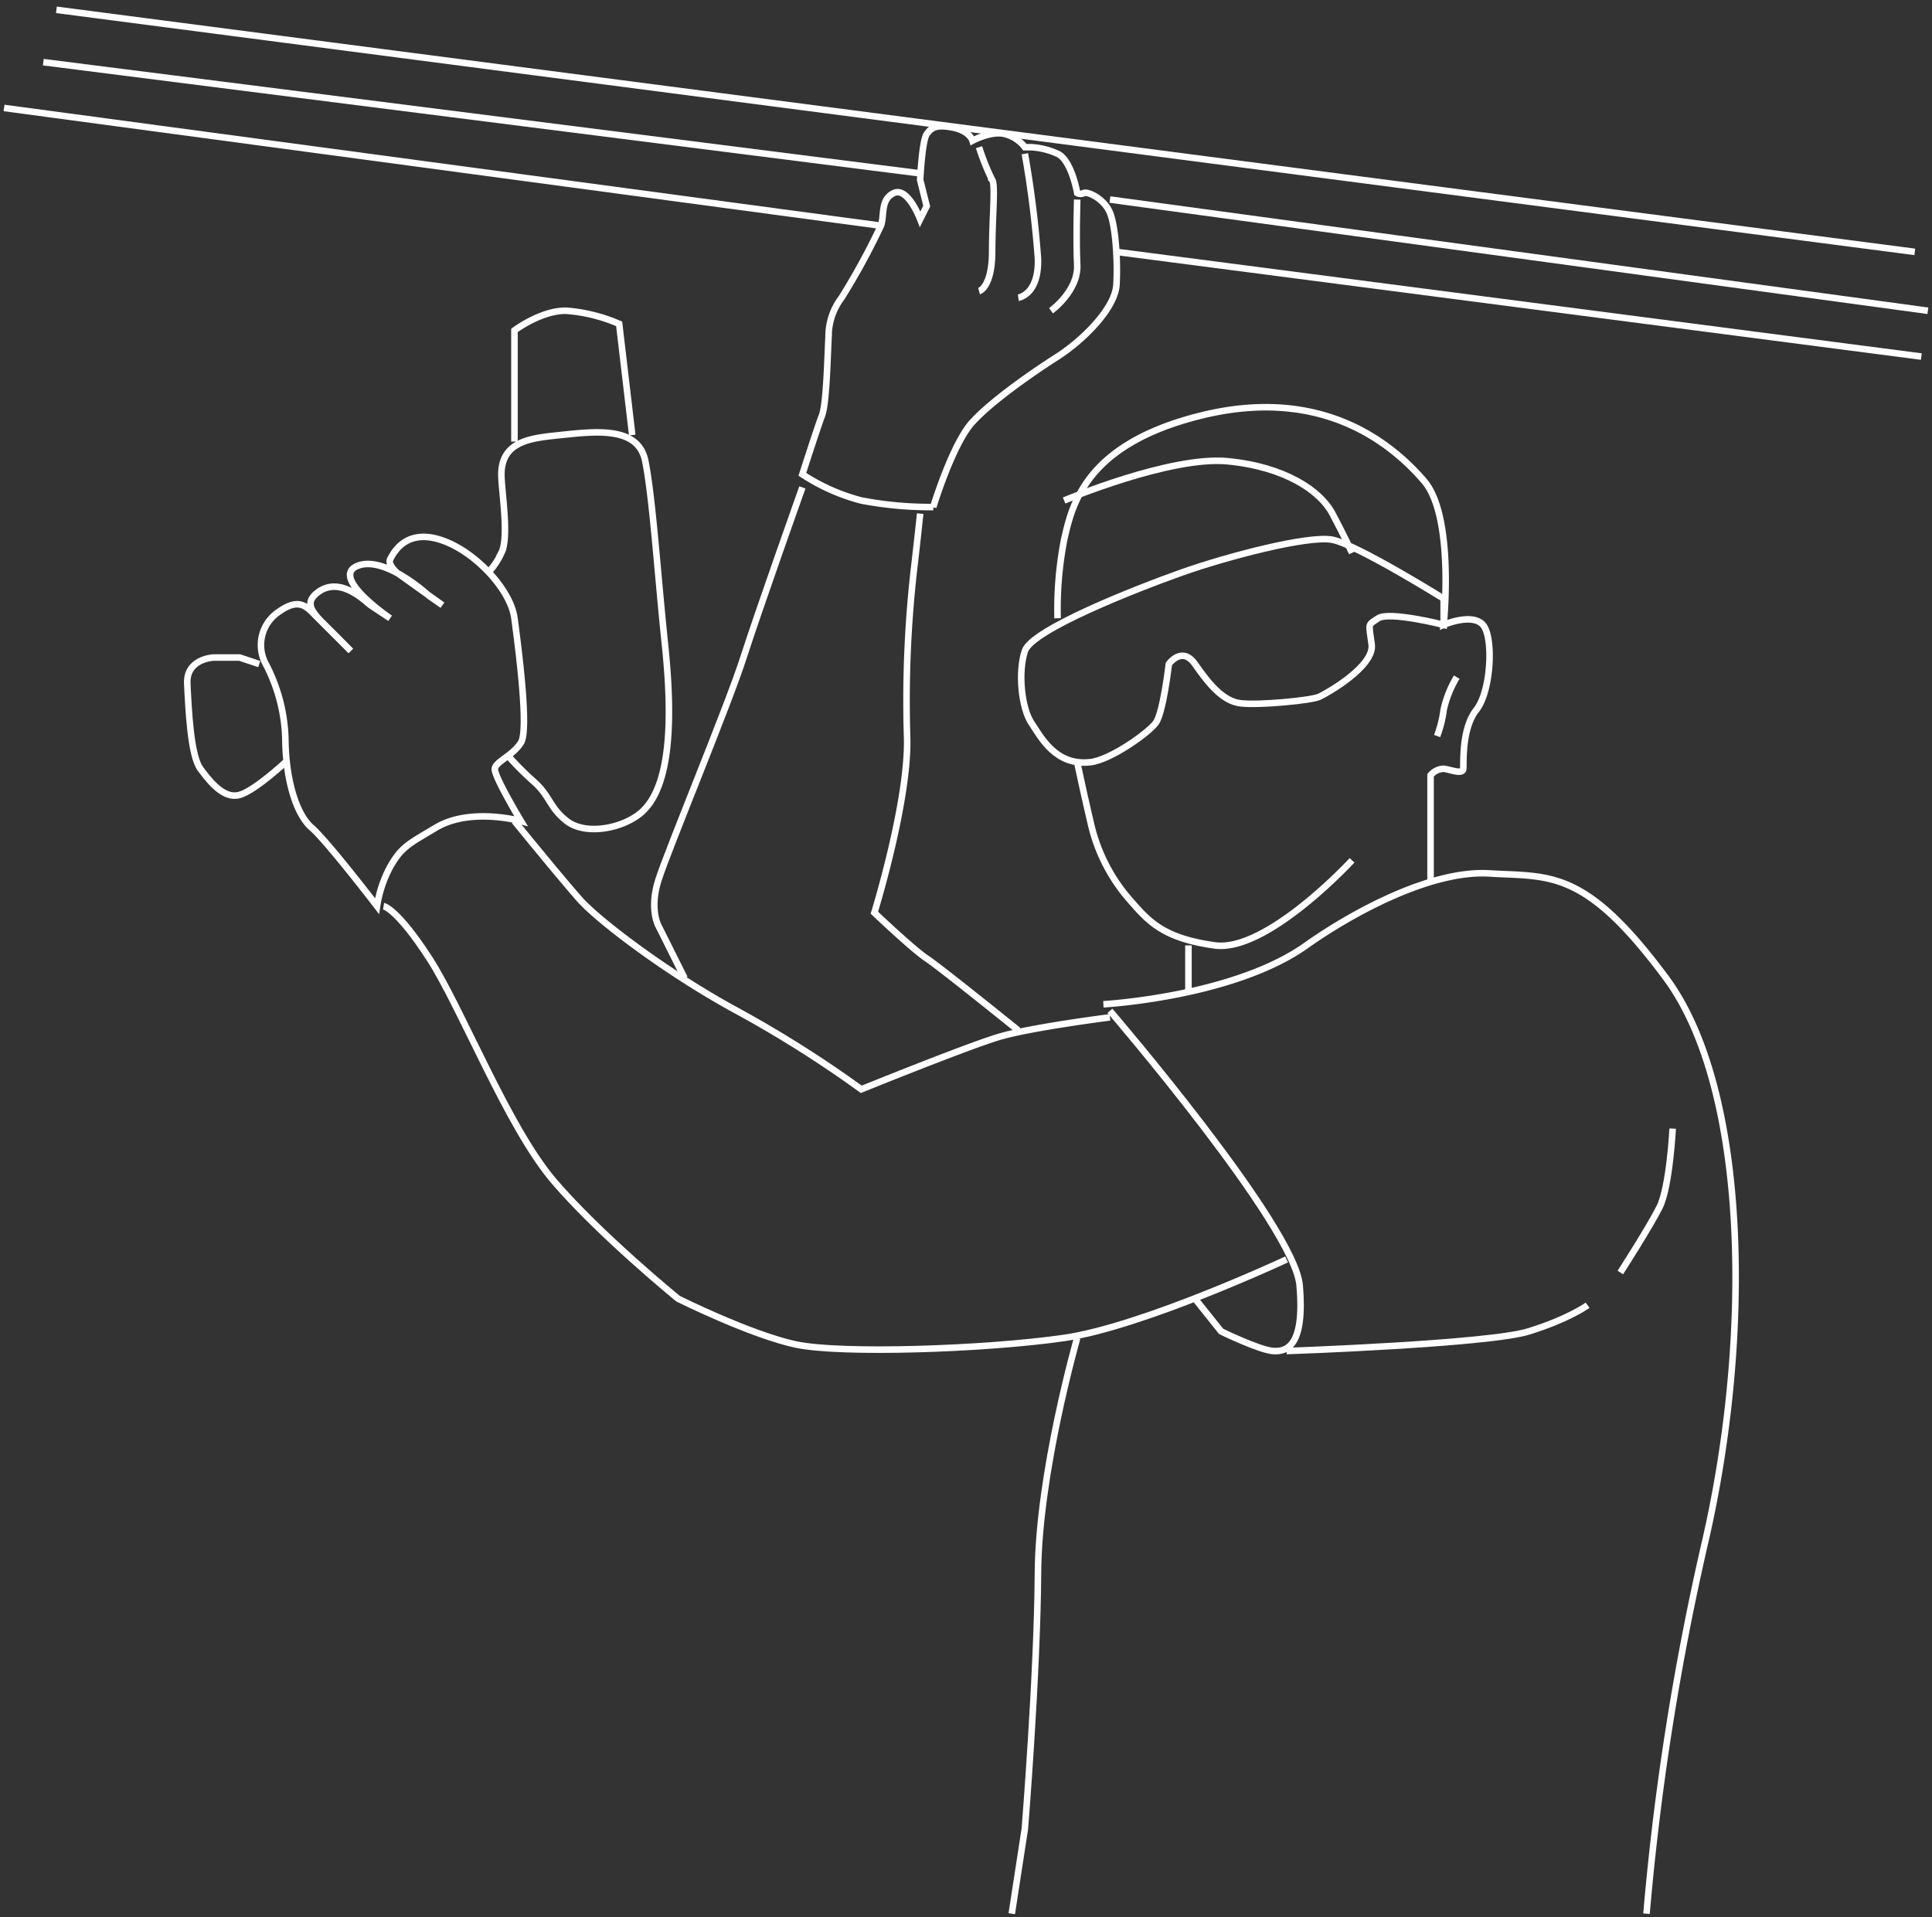 <svg id="_1" data-name="1" xmlns="http://www.w3.org/2000/svg" width="295.25" height="293.06" viewBox="0 0 295.25 293.06">
  <rect x="0" y="0" width="295.25" height="293.06" fill="#333333" stroke="none"/>
<defs>
    <style>
      .cls-1 {
        fill: none;
        stroke: #fff;
        stroke-width: 1px;
        fill-rule: evenodd;
      }
    </style>
  </defs>
  <path id="Фигура_832" data-name="Фигура 832" class="cls-1" d="M1697,2681l-284-37" transform="translate(-1404.38 -2642.5)"/>
  <path id="Фигура_831" data-name="Фигура 831" class="cls-1" d="M1545,2669l-134-17" transform="translate(-1404.38 -2642.5)"/>
  <path id="Фигура_830" data-name="Фигура 830" class="cls-1" d="M1699,2690l-125-17" transform="translate(-1404.38 -2642.5)"/>
  <path id="Фигура_829" data-name="Фигура 829" class="cls-1" d="M1575,2681l123,16" transform="translate(-1404.38 -2642.5)"/>
  <path id="Фигура_828" data-name="Фигура 828" class="cls-1" d="M1405,2659l134,18" transform="translate(-1404.38 -2642.5)"/>
  <path id="Фигура_827" data-name="Фигура 827" class="cls-1" d="M1483,2710v-17s4.18-3.13,8-3a25.237,25.237,0,0,1,8,2l2,17" transform="translate(-1404.38 -2642.5)"/>
  <path id="Фигура_826" data-name="Фигура 826" class="cls-1" d="M1444,2744l-3-1h-4s-4.19.17-4,4,0.5,10.96,2,13,3.63,4.68,6,4,7-5,7-5" transform="translate(-1404.38 -2642.5)"/>
  <path id="Фигура_825" data-name="Фигура 825" class="cls-1" d="M1482,2758a46.71,46.71,0,0,0,4,4c2.49,2.23,2.32,3.91,5,6s7.95,1.3,11-1c5.08-3.83,5.15-14.98,4-26s-1.87-22.27-3-28c-1.06-5.38-7.59-4.57-13-4-4.22.45-8.97,0.78-9,6-0.01,2.4,1.24,9.63,0,12a10.728,10.728,0,0,1-2,3" transform="translate(-1404.38 -2642.5)"/>
  <path id="Фигура_824" data-name="Фигура 824" class="cls-1" d="M1660,2815s-0.46,8.92-2,12-6,10-6,10" transform="translate(-1404.38 -2642.5)"/>
  <path id="Фигура_823" data-name="Фигура 823" class="cls-1" d="M1567,2719s16.24-6.85,25-6,14.13,4.49,16,8,3,6,3,6" transform="translate(-1404.38 -2642.5)"/>
  <path id="Фигура_822" data-name="Фигура 822" class="cls-1" d="M1627,2746a16.607,16.607,0,0,0-2,5,17.745,17.745,0,0,1-1,4" transform="translate(-1404.38 -2642.5)"/>
  <path id="Фигура_821" data-name="Фигура 821" class="cls-1" d="M1625,2734s-13.28-8.28-17-9-16.33,2.63-23,5c-7.01,2.49-22.92,8.73-24,12s-0.51,8.73,1,11,3.72,6.58,9,6c3.08-.34,8.85-4.45,10-6s2-9,2-9,2-2.85,4,0,4.17,5.68,7,6,10.77-.43,12-1,8.44-4.67,8-8-0.68-2.89,1-4,10,1,10,1v-4Z" transform="translate(-1404.38 -2642.5)"/>
  <path id="Фигура_820" data-name="Фигура 820" class="cls-1" d="M1611,2774s-13.02,14.12-21,13-10.11-3.71-13-7a26.8,26.8,0,0,1-6-12c-1.15-4.89-2-9-2-9" transform="translate(-1404.38 -2642.5)"/>
  <path id="Фигура_819" data-name="Фигура 819" class="cls-1" d="M1623,2777v-16a2.726,2.726,0,0,1,2-1c1.05,0.13,2.93.94,3,0s-0.26-6.14,2-9,2.66-11.13,1-13-6,0-6,0,1.73-16.52-3-22-15.34-14.6-34-10c-17.81,4.38-19.79,13.7-21,19a56.211,56.211,0,0,0-1,12" transform="translate(-1404.38 -2642.5)"/>
  <path id="Фигура_818" data-name="Фигура 818" class="cls-1" d="M1586,2794v-7" transform="translate(-1404.38 -2642.5)"/>
  <path id="Фигура_817" data-name="Фигура 817" class="cls-1" d="M1554,2687s1.98-.53,2-6,0.54-10.38,0-11a35.291,35.291,0,0,1-2-5" transform="translate(-1404.38 -2642.5)"/>
  <path id="Фигура_816" data-name="Фигура 816" class="cls-1" d="M1560,2688s3.18-.42,3-6a157.6,157.6,0,0,0-2-16" transform="translate(-1404.38 -2642.5)"/>
  <path id="Фигура_814" data-name="Фигура 814" class="cls-1" d="M1530,2706c0.69-1.79.84-9.05,1-12a9.791,9.791,0,0,1,2-6,106.152,106.152,0,0,0,6-11c0.57-1.55-.12-4.04,2-5s4,4,4,4l1-2-1-4s0.29-6,1-7,1.44-1.5,4-1,3,2,3,2,2.93-1.58,5-1a5.511,5.511,0,0,1,3,2h1a11.384,11.384,0,0,1,4,1c2.13,0.96,3,6,3,6a0.994,0.994,0,0,0,1,0c0.72-.26,3.15.95,4,3s1.21,7.26,1,11-5.31,8.64-9,11-9.93,6.66-13,10-6,13-6,13a56.225,56.225,0,0,1-11-1,30.439,30.439,0,0,1-9-4S1529.31,2707.79,1530,2706Z" transform="translate(-1404.38 -2642.5)"/>
  <path id="Фигура_815" data-name="Фигура 815" class="cls-1" d="M1565,2690s4.19-3.04,4-7,0-10,0-10" transform="translate(-1404.38 -2642.5)"/>
  <path id="Фигура_813" data-name="Фигура 813" class="cls-1" d="M1509,2792l-4-8s-1.42-2.52,0-7,10.64-26.65,13-34,9-26,9-26" transform="translate(-1404.38 -2642.5)"/>
  <path id="Фигура_812" data-name="Фигура 812" class="cls-1" d="M1560,2800s-11.86-9.58-14-11-8-7-8-7,5.35-17.28,5-27a178.172,178.172,0,0,1,1-25c0.63-5.37,1-9,1-9" transform="translate(-1404.38 -2642.5)"/>
  <path id="Фигура_811" data-name="Фигура 811" class="cls-1" d="M1484,2768s-7.75-2.15-13,1c-4.11,2.46-5.26,2.92-7,6a18.629,18.629,0,0,0-2,6s-7.68-10.01-10-12-3.87-7.14-4-13a26.2,26.2,0,0,0-3-12,6.092,6.092,0,0,1,2-8c3.35-2.37,4.39-.56,6,1,1.86,1.81,5,5,5,5s-2.56-2.57-4-4c-2.1-2.08-3.11-3.44-1-5,3.45-2.55,7.35,1.57,8,2s3,2,3,2-9.26-6.26-5-8c4.2-1.71,10.9,4.54,10.9,4.54l2.1,1.46-7-5s-1.38-1.22-1-2c1.98-4.04,5.78-4.26,10-2s8.48,7.11,9,11,2.26,16.99,1,19-3.85,2.89-4,4S1484,2768,1484,2768Z" transform="translate(-1404.38 -2642.5)"/>
  <path id="Фигура_810" data-name="Фигура 810" class="cls-1" d="M1601,2835s-21.97,10.26-34,12-34.11,2.47-41,1-18-7-18-7-11.95-9.74-19-18-14.04-26.33-19-34-7-8-7-8" transform="translate(-1404.38 -2642.5)"/>
  <path id="Фигура_809" data-name="Фигура 809" class="cls-1" d="M1574,2798s-12.11,1.53-17,3-21,8-21,8a176.361,176.361,0,0,0-19-12c-10.56-5.72-21.11-13.75-24-17s-10-12-10-12" transform="translate(-1404.38 -2642.5)"/>
  <path id="Фигура_808" data-name="Фигура 808" class="cls-1" d="M1601,2849s30.8-1.07,37-3,9-4,9-4" transform="translate(-1404.38 -2642.5)"/>
  <path id="Фигура_807" data-name="Фигура 807" class="cls-1" d="M1574,2797s28.23,32.87,29,42-1.88,10.12-4,10-8-3-8-3l-4-5" transform="translate(-1404.38 -2642.5)"/>
  <path id="Фигура_806" data-name="Фигура 806" class="cls-1" d="M1569,2847s-5.91,20.59-6,36-2,39-2,39l-2,13" transform="translate(-1404.38 -2642.5)"/>
  <path id="Фигура_805" data-name="Фигура 805" class="cls-1" d="M1656,2935a408.328,408.328,0,0,1,9-57c7.27-31.69,6.45-69.17-6-86s-17.79-15.44-27-16-21.53,6.4-28,11c-11.12,7.9-31,9-31,9" transform="translate(-1404.38 -2642.5)"/>
</svg>

